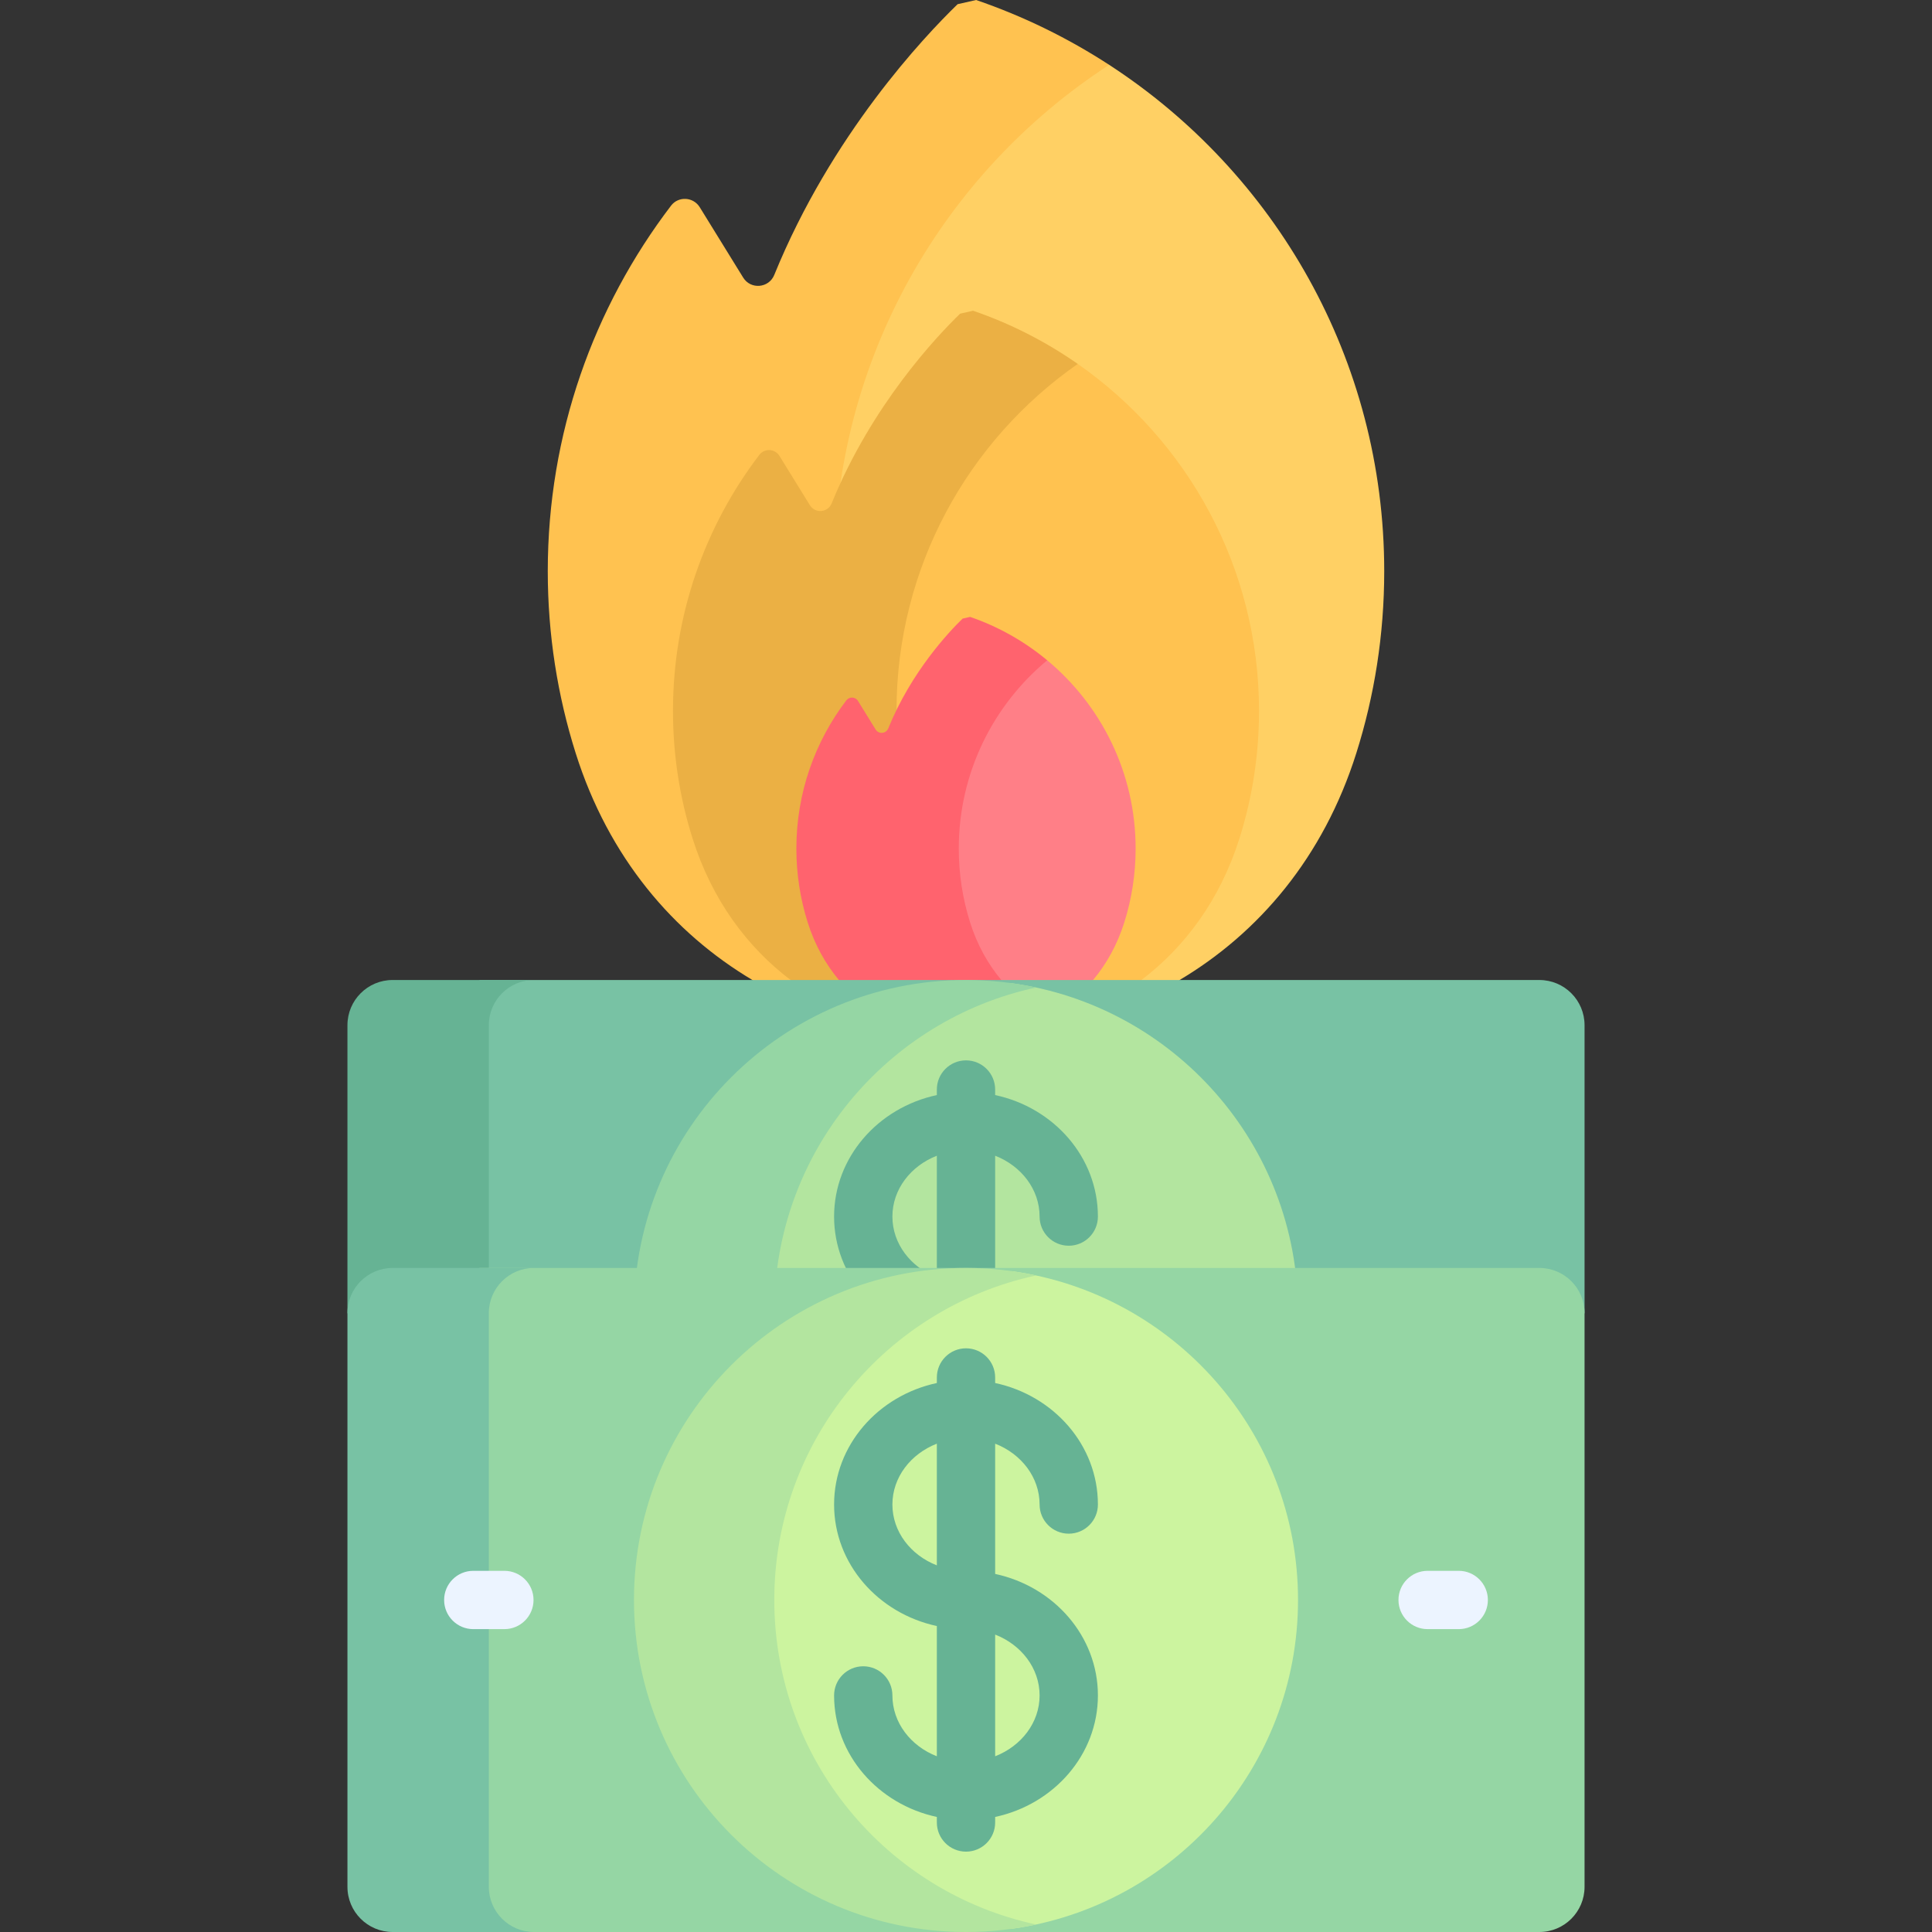 <svg id="Capa_1" enable-background="new 0 0 512 512" height="512" viewBox="0 0 512 512" width="512" xmlns="http://www.w3.org/2000/svg"><rect x="0" y="0" width="512" height="512" fill="#333333" stroke="none"/><g><path d="m293.939 17.181h-16.421l-57.966 77.941v166.546h91.715l1.337-1.956c20.945-12.451 38.104-32.477 46.833-60.115 4.806-15.216 7.397-31.415 7.397-48.22.001-56.232-29.02-105.675-72.895-134.196z" fill="#ffd064"/><path d="m228.441 199.596c-4.806-15.216-7.397-31.415-7.397-48.22 0-56.231 29.02-105.674 72.896-134.194-10.911-7.093-22.736-12.895-35.265-17.182-1.76.399-3.14.713-4.9 1.112-8.911 8.643-33.479 34.636-48.588 71.749-1.432 3.517-6.241 3.934-8.236.702l-11.512-18.65c-1.698-2.75-5.644-2.983-7.604-.412-20.496 26.885-32.67 60.456-32.67 96.874 0 16.805 2.592 33.005 7.397 48.22 8.729 27.638 25.888 47.665 46.834 60.115l1.773 1.956h75.441l-1.337-1.956c-20.944-12.45-38.103-32.476-46.832-60.114z" fill="#ffc250"/><path d="m285.618 96.442h-8.099l-37.505 42.982-8.03 76.572v45.671h66.751l3.747-1.956c11.543-8.758 20.851-21.261 25.988-37.527 3.367-10.66 5.183-22.01 5.183-33.783-.002-38.08-19.006-71.709-48.035-91.959z" fill="#ffc250"/><path d="m242.767 222.184c-3.367-10.66-5.183-22.01-5.183-33.783 0-38.08 19.004-71.708 48.033-91.958-8.471-5.909-17.787-10.689-27.744-14.095-1.233.28-2.2.499-3.433.779-6.243 6.055-23.456 24.266-34.041 50.268-1.003 2.464-4.372 2.757-5.77.492l-8.065-13.066c-1.19-1.927-3.954-2.09-5.327-.289-14.36 18.836-22.889 42.355-22.889 67.87 0 11.774 1.816 23.123 5.183 33.783 5.137 16.267 14.444 28.77 25.988 37.527l1.527 1.956h61.455l-3.747-1.956c-11.543-8.758-20.85-21.261-25.987-37.528z" fill="#ebb044"/><path d="m277.518 174.984h-10.377l-17.856 32.771v36.056l12.439 17.856h24.991l2.963-1.956c3.535-4.221 6.391-9.306 8.275-15.27 1.949-6.171 3-12.742 3-19.558 0-20.069-9.121-38-23.435-49.899z" fill="#ff7f87"/><path d="m257.083 244.441c-1.949-6.171-3-12.742-3-19.558 0-20.07 9.121-38 23.435-49.899-5.997-4.985-12.899-8.919-20.433-11.497-.714.162-1.274.289-1.988.451-3.614 3.506-13.579 14.048-19.707 29.101-.58 1.427-2.531 1.596-3.34.285l-4.67-7.564c-.689-1.115-2.289-1.21-3.084-.167-8.313 10.904-13.251 24.52-13.251 39.291 0 6.816 1.051 13.386 3.001 19.558 1.884 5.964 4.739 11.05 8.275 15.27l3.098 1.956h42.902l-2.963-1.956c-3.535-4.221-6.391-9.307-8.275-15.271z" fill="#ff636e"/><g><path d="m410.652 357.317 9.271-9.321c0-36.817 0-73.724 0-76.309 0-6.614-5.362-11.975-11.975-11.975h-280.906v97.606h283.61z" fill="#78c2a4"/><path d="m129.545 357.317c0-39.621 0-82.771 0-85.631 0-6.614 5.362-11.975 11.976-11.975h-37.469c-6.614 0-11.976 5.361-11.976 11.975v76.309l7.461 9.321h30.008z" fill="#66b394"/><path d="m343.449 357.317c.344-3.16.54-6.364.54-9.616 0-44.476-33.006-81.223-75.856-87.137-37.674 11.074-65.191 45.878-65.191 87.137 0 3.25.19 6.454.523 9.616z" fill="#b3e59f"/><path d="m205.737 357.317c-.344-3.16-.541-6.364-.541-9.616 0-42.214 29.734-77.469 69.397-86.004-5.995-1.29-12.212-1.986-18.593-1.986-48.596 0-87.99 39.394-87.99 87.99 0 3.251.189 6.456.533 9.616z" fill="#95d6a4"/><path d="m248.274 354.605v2.712h15.453v-.445c.352.137.694.29 1.035.445h21.985c-4.736-8.248-13.078-14.391-23.02-16.519v-34.52c6.92 2.702 11.777 8.91 11.777 16.126 0 4.267 3.459 7.726 7.726 7.726s7.726-3.459 7.726-7.726c0-15.701-11.662-28.868-27.23-32.2v-1.469c0-4.267-3.459-7.726-7.726-7.726s-7.726 3.459-7.726 7.726v1.469c-15.568 3.332-27.23 16.5-27.23 32.2-.001 15.701 11.662 28.868 27.23 32.201zm0-48.327v32.252c-6.921-2.702-11.778-8.91-11.778-16.126s4.857-13.424 11.778-16.126z" fill="#66b394"/><g><path d="m407.948 336.02h-280.906v175.98h280.906c6.614 0 11.975-5.362 11.975-11.975 0-5.26 0-146.875 0-152.029 0-6.614-5.362-11.976-11.975-11.976z" fill="#95d6a4"/><path d="m129.545 500.025c0-5.154 0-146.77 0-152.029 0-6.614 5.362-11.975 11.976-11.975h-37.469c-6.614 0-11.976 5.361-11.976 11.975v152.029c0 6.614 5.362 11.975 11.976 11.975h37.469c-6.614 0-11.976-5.362-11.976-11.975z" fill="#78c2a4"/><path d="m268.134 336.873c-37.674 11.074-65.191 45.878-65.191 87.137s27.517 76.063 65.192 87.137c42.85-5.914 75.856-42.661 75.856-87.137-.001-44.476-33.007-81.223-75.857-87.137z" fill="#ccf49f"/><path d="m205.196 424.01c0-42.214 29.734-77.469 69.397-86.004-5.995-1.29-12.212-1.986-18.593-1.986-48.596 0-87.99 39.394-87.99 87.99s39.395 87.99 87.99 87.99c6.381 0 12.597-.696 18.593-1.986-39.663-8.535-69.397-43.79-69.397-86.004z" fill="#b3e59f"/><path d="m275.504 398.713c0 4.267 3.459 7.726 7.726 7.726s7.726-3.459 7.726-7.726c0-15.701-11.662-28.868-27.23-32.2v-1.469c0-4.267-3.459-7.726-7.726-7.726s-7.726 3.459-7.726 7.726v1.469c-15.568 3.333-27.23 16.5-27.23 32.2 0 15.701 11.662 28.868 27.23 32.201v34.52c-6.921-2.702-11.778-8.91-11.778-16.126 0-4.267-3.459-7.726-7.726-7.726s-7.726 3.459-7.726 7.726c0 15.701 11.662 28.868 27.23 32.201v1.469c0 4.267 3.459 7.726 7.726 7.726s7.726-3.459 7.726-7.726v-1.469c15.568-3.333 27.23-16.5 27.23-32.201s-11.662-28.868-27.23-32.2v-34.52c6.921 2.701 11.778 8.909 11.778 16.125zm-39.008 0c0-7.216 4.857-13.424 11.778-16.126v32.252c-6.921-2.702-11.778-8.91-11.778-16.126zm39.008 50.594c0 7.216-4.857 13.425-11.777 16.126v-32.252c6.92 2.702 11.777 8.91 11.777 16.126z" fill="#66b394"/><g fill="#ecf4ff"><path d="m386.576 416.284h-8.241c-4.267 0-7.726 3.459-7.726 7.726s3.459 7.726 7.726 7.726h8.241c4.267 0 7.726-3.459 7.726-7.726s-3.459-7.726-7.726-7.726z"/><path d="m133.666 416.284h-8.241c-4.267 0-7.726 3.459-7.726 7.726s3.459 7.726 7.726 7.726h8.241c4.267 0 7.726-3.459 7.726-7.726s-3.459-7.726-7.726-7.726z"/></g></g></g></g></svg>